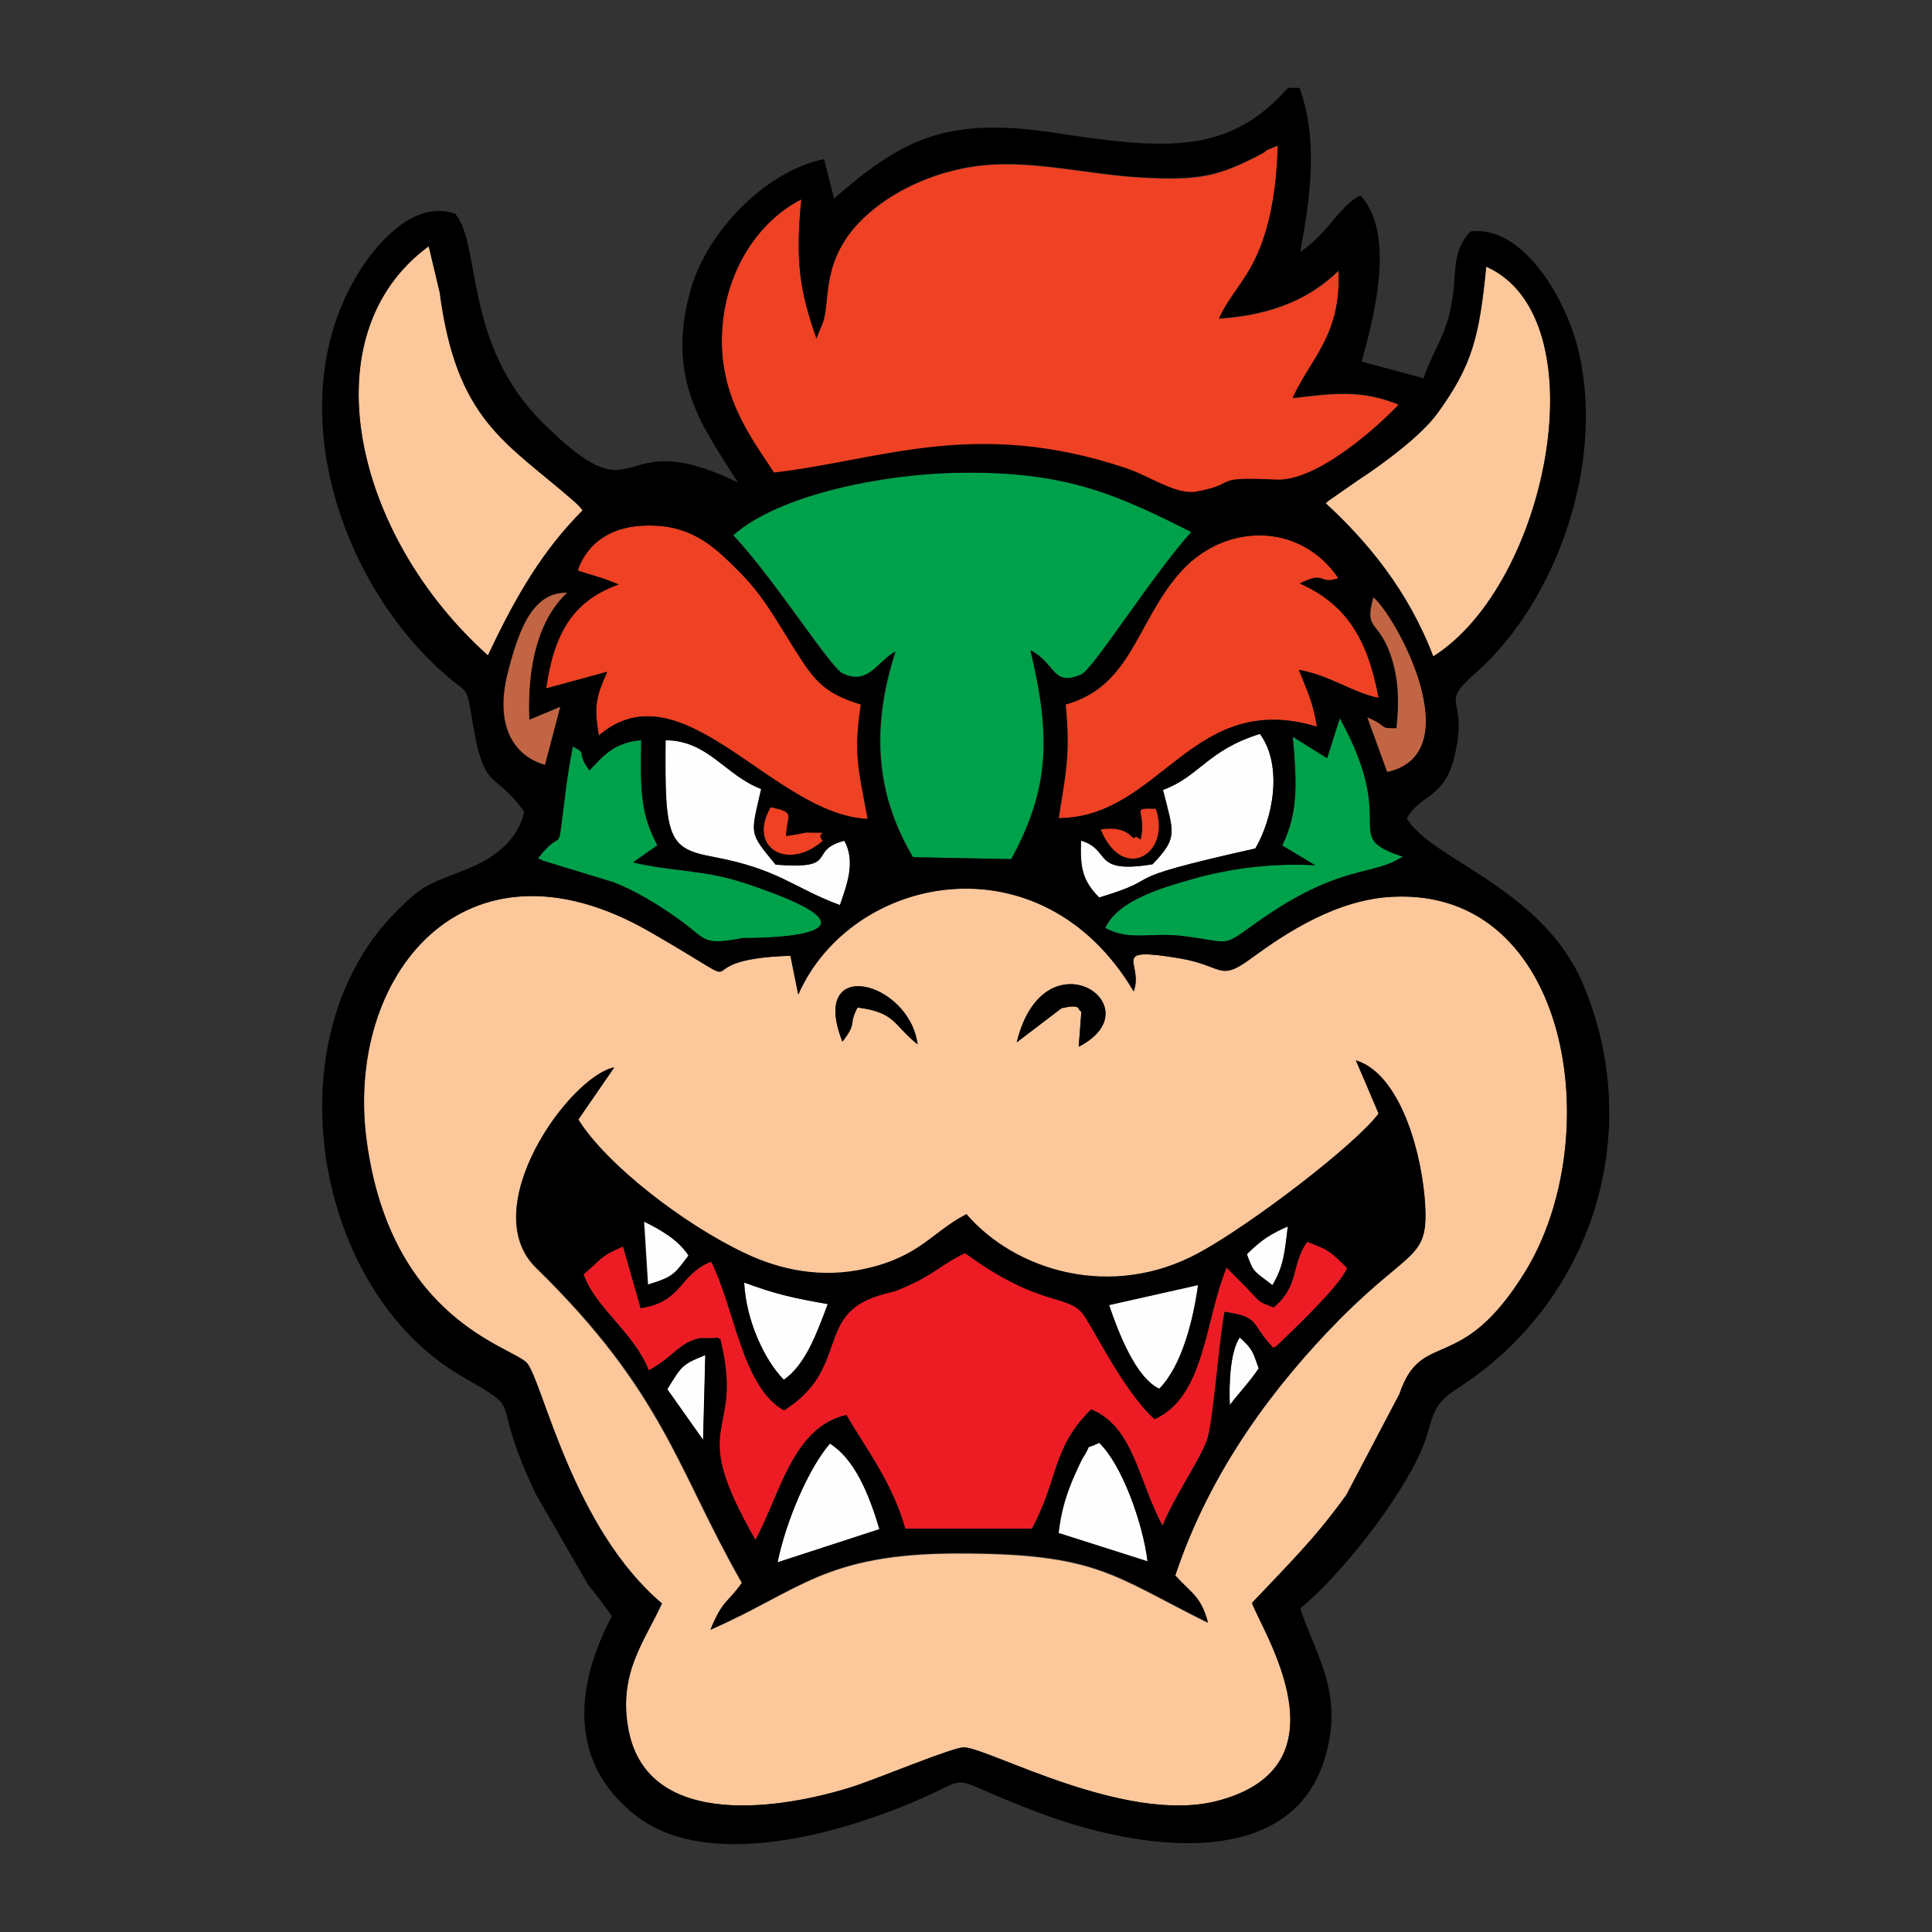 <svg xmlns="http://www.w3.org/2000/svg" xmlns:xlink="http://www.w3.org/1999/xlink" id="Warstwa_1" x="0px" y="0px" viewBox="0 0 792 792" xml:space="preserve"><rect x="0" y="0" width="792" height="792" fill="#333333" stroke="none"/><style type="text/css">
	.bw0{fill:#ED1C24;}
	.bw1{fill:#EF4123;}
	.bw2{fill:#FBC79B;}
	.bw3{fill:#00A14B;}
	.bw4{fill:#C16544;}
	.bw5{fill:#FEFEFE;}
</style><path class="bw0" d="M522.1,552.6c2.9-2.2,0.2,0.2,4.4-3.8c6.6-6.3,23.7-22.9,25.8-29.1c-6.9-6.9-7.9-7.7-16.4-10.7  c-6.9,10-2.9,17.8-13.7,26.9c-6.6-2.7-4.6-1.1-11-8l-8.3-8.4c-9.2,22.3-8.8,52.8-29.5,62.2c-13.1-11.7-26.5-40.2-29.9-43.8  c-7-7.5-18-2.4-47.8-24.3c-9.2,4.3-12.3,8.4-23,13.2c-8,3.6-4.6,1.8-12.3,4.2c-26.5,8.1-11.7,29.8-38.9,47.1  c-17.3-9.6-20.2-42-29.9-61c-13.4,5.4-11.4,16.4-28.9,19.1l-7.2-25.3c-10.1,4.3-8.8,5.4-16.2,11.4c4.6,13.6,20.7,24,26.7,39.4  c10.8-5.8,12.2-11.3,21-13.2h6.2c0.3-0.7,1.4,0.2,2.1,0.4c10.2,41.5-14.7,31.8,14.4,82.3c10.2-18.9,15.4-46.3,37.3-51.2  c7.7,13.5,18.7,27.2,24.1,46.6H423c11-20.1,8-32.8,24.3-48.9c17.5,7,19.5,29.9,29.3,47.7c4.4-11.4,16.5-28.8,18.5-36.1  c2.5-9.5,4.5-38.8,6.9-51.6C517.1,540,512.3,542.4,522.1,552.6z"></path><path class="bw1" d="M334.7,138.8c-7-19.8-8.7-32.5-6.2-57c-16.2,8.2-29.7,26.6-32.2,50.4c-3,28.8,11.6,47.1,21,61.7  c43.6-5,82.5-22.6,144.6-1.7c9.4,3.2,20.4,11,28.5,9.5c18.3-3.4,4.9-6.3,32.8-4.9C540,197.6,565,175,573.4,166  c-15.4-6.4-27-4.6-43.5-2.7c7.4-16.3,20.1-25.9,18.8-52.2c-11,10.8-26.5,18.2-49,19.6c4.6-10,11.5-15.5,16.8-28.9  c4.9-12.4,7-27,7.3-42c-10.2,4.1-1.4,0.6-6.9,3.5c-17.6,9.3-25.6,10.8-48.3,9.6c-21.3-1.1-43.5-6.9-64-5.2  c-19.8,1.7-37.2,10-48.3,19.7c-18.6,16.1-16.3,32.5-18.2,42c-0.2,0.9-0.3,1.6-0.6,2.5L334.7,138.8z M236.8,233.9l10,3.1  c0.7,0.3,1.6,0.6,2.3,0.8s1.7,0.7,2.2,0.9c0.6,0.2,1.6,0.5,2.3,0.9c-17.9,6.5-26.3,18.7-29.7,42.6l25-6.8c-4.3,10-5.5,13.6-3.4,26.1  c34.2-29.3,71.6,32.6,110.2,34.2c-3.6-19.1-6-26.4-2.8-46.9c-16.4-5-19.7-10.9-28.5-24.8c-7.7-12.3-12.1-20.4-22-30.3  c-8-7.9-17-17.4-33.5-18.2C251.9,214.6,241.1,221.8,236.8,233.9z M436.9,288.8c2,20.5,0.1,27.7-2.8,46.6c42-0.4,54.7-53,105.9-37.5  c-1.4-9.8-4.7-16.2-7.4-23.3c12.9,2.3,21.8,9.3,32.7,11.5c-4.7-25-14-38.7-32.3-46.9c10.7-5.5,7.7,0.8,15.8-2.2  c-15.8-23.3-47.5-23.1-65.9-1.2C465.6,256.3,463.5,281.4,436.9,288.8z M337.4,344.6c-3.9-4.1,5.9-3.1-6.8-3.4  c-0.1,0-6.3,1.3-8.3,1.4c0.5-9.1,4.1-9.6-6.3-11.8C306.2,347.6,323.1,357.3,337.4,344.6z M467.6,344.1c-0.8-0.2-1.9-1.6-2.3-0.9  c-1.1,2-2-5.1-14.1-3.2c9,22.3,29.2,10.1,22.6-8.5C462.8,331.2,470.3,332,467.6,344.1z"></path><path class="bw2" d="M555.9,434.7c16.5,4.9,26.1,33,28,56.1c2.2,26.3-4.4,19.5-34.9,50.3c-25.5,25.9-52.6,60.8-67.3,105  c6.9,7.5,10.5,8.5,13.4,19.2c-39.3-19.5-45.4-28.4-102.2-28.4c-55.1,0-64.8,15.2-101.7,31.3c5.2-12.6,6.8-10.5,12.9-19.2  c-26.7-46.7-31.9-77.9-84.4-129.2c-24.9-24.3,13.4-78.1,32-82L237,459.1c11.5,18.5,43.4,43,68.3,54.8c14.4,6.8,31.4,10.5,49.7,6.3  c22.2-5.1,27.3-15.2,41.1-22.3c20.1,23.3,59.5,35.3,95.2,15.9c21.1-11.5,64.1-44.2,73.8-57.2L555.9,434.7z M416.8,427.3  c11.1-45.7,57.2-14.6,25.4,1.8l1.1-14.4c-2-0.8,0.4-3.3-8.2-1.4L416.8,427.3z M345.4,427c-14-35.4,27.4-25,30.8,1.1  c-10.1-8.2-8.9-13-24.6-15.1C347.6,420.6,351.7,418.9,345.4,427z M513.3,657.1c14.1-14.9,25.6-26.1,38.7-44.3l21.7-41.4  c9.2-27.1,25.1-7,51.6-50.2c33.7-54.9,18.6-156.8-53.9-153.6c-23.4,1-44.4,15-58.2,25.1c-13.7,10.1-11.3,3.1-29.9,0.1  c-29.2-4.8-14.2,1.9-18.5,13.6c-37.9-63.9-115.7-48.1-137.5,1.3l-3.2-15.9c-48.4,1.6-8,18.8-57.6-9.8  c-76.2-43.9-125.4,18.4-116.1,86c10.1,74.1,60.3,84.1,65.8,90.9c6.5,8.2,18.7,67.5,55.2,98.4c-6.9,15.3-18.2,28.5-13.7,51.8  c7.9,41.8,64.4,32.2,92.3,23.2c9.5-3.1,40.9-16.2,45.3-16c10.3,0.4,66.1,31.6,103.6,22C554.1,724.1,517.3,668.5,513.3,657.1z   M200.1,268.7c11.8-25.2,22.9-43.3,38.9-59.5c-1.4-1.7-1.4-1.8-4.1-4.2c-27.6-24-47.6-32.6-54.5-85.2l-4.5-18.9  C126.2,137.2,144.9,219.4,200.1,268.7z M543.5,206.3c17.1,15.8,33.7,35.6,44.1,62.8c47.3-29.8,68.5-139.2,21.7-159.8  c-2.8,28.6-5.7,40.4-19.9,60c-6.8,9.4-22.5,21-32.7,27.6L545,205C544.7,205.3,544,205.9,543.5,206.3z"></path><path class="bw3" d="M300.7,219.4c17.3,18.5,39.7,54.2,44.9,56.7c10.7,5,14.1-5,21.6-9c-9.8,30.4-8.6,57.8,7.2,84.3l40.3,0.8  c15.7-28.9,16.2-50.5,7.9-85.6c10.5,5.4,8.7,15,20.8,9.9c4.7-2,28.9-40.4,45.1-58.4c-30.9-15.5-51.8-25-95.5-24.3  C362.1,194.3,319.5,202.7,300.7,219.4z M544.1,310.8L530,302c1.6,17.9,2.5,30.7-4.3,44.6l13.5,8.1c-17.4-1-34.9,1.2-50.1,5.6  c-12.3,3.5-30.6,8.6-36,20.1c10.3,5.5,18.2,1.7,31.7,3.3c20.6,2.5,15.5,5.1,30.4-5.5c30.3-21.6,43.4-19.5,55.7-24.7l4.3-2.3  c-26.4-8.6-1.1-11.8-25.9-56.8L544.1,310.8z M241.6,315.9c-5.9-8.3-0.3-6.6-6.8-9.8c-2,10.5-2.7,16.1-4,26.8  c-2.3,18.3-0.2,5.9-10.3,19.1c0.5,0.4,1.4,0.1,1.7,0.8l29.2,8.9c9.9,3.9,18.7,9.5,26.4,14.9c12.2,8.5,9.5,11.3,26.8,8  c0.1,0,71.2,0.9,1.1-22.4c-17.5-5.8-29.5-4.7-46.2-8.6l10-7c-7.7-14.1-6.7-25.6-6.7-43.1C251.7,304.3,247.2,310,241.6,315.9z"></path><path class="bw4" d="M223.5,313.6l6.3-23.9l-12.7,5.3c-0.9-22.3,3.8-41.1,15.5-52c-15.5-0.7-20.7,19-24.2,31.9  C203.1,294.8,208.6,309.2,223.5,313.6z M572.5,298.5c-7.8,0.1-2.7-0.6-12-4.5l8.2,22.5c34.4-7.5,3.7-64.1-5.6-71.7  c-3.9,13.8,1.8,8.9,7,23.6C573.3,277.8,573.7,287.4,572.5,298.5z"></path><path class="bw5" d="M476.8,323.8c4.3,17.3,6.4,19.4-4.3,30.5c-25.1,4.1-16.6-5.9-29.3-9.7c-0.4,11.2,0.6,16.3,7.4,23.4  c30.2-9.2,2-6.3,64-20.1c7-11.9,11.6-33.6,1.9-47C495,307.5,491.6,318.5,476.8,323.8z M344.4,371.1c2.7-8.3,6.5-17.7,1.8-26.4  c-15.6,4-1.2,11.9-28.2,9.8c-11.2-13.6-10.2-11.9-5.9-31c-14.9-5.7-21.7-19.9-39.2-20c-0.4,39.9,1,44.4,19.4,47.8  C319.5,356.3,325.1,363.9,344.4,371.1z M360.6,626.8c-4.3-14.6-10.1-28.7-20.3-35.1c-8.7,10-18,31.6-21.5,48.7L360.6,626.8z   M450.6,591.5c-7.1,3.6-1.9-1.2-6.9,6.6c-0.4,0.6-3.7,7.8-4.3,9.4c-3,7.5-4.4,13-5.4,21l36.5,11.7  C468.6,624.1,459.8,600.2,450.6,591.5z M475.3,569.3c9.5-9.7,14-28.8,15.9-42.5l-36.5,8.2C458.5,546.1,465.6,564.8,475.3,569.3z   M339.4,534.6c-15.2-2.7-21.4-4.1-34.3-8.8c0.8,15.6,8.3,31.8,16.3,39.9C330.3,559.5,334.9,546.6,339.4,534.6z M288.3,590.3  l0.9-34.8c-9.7,3.9-9.7,4.4-15.6,14L288.3,590.3z M265.7,526.6c10.8-3.2,11-4.6,16.7-11.9c-4-6.3-11.5-10.6-18.3-14L265.7,526.6z   M511.2,514.2c2.8,7.7,2.6,6.6,10.5,12.7c4.6-7.8,5-13.2,6.3-24.1C521.2,505.7,517,508.3,511.2,514.2z M504.2,576  c4-5.3,7.5-8.7,11.8-15.1c-2.3-6.6-2.5-8-7.8-12.7C504.4,554.1,503.8,566.7,504.2,576z"></path><path d="M649,403.5c-16.7-39.6-62.3-51-72.3-68c5.9-10.5,15.8-7.7,19.9-26.9c5.2-23.8-7.3-18.9,8.4-32.8c34-30,54.2-89.3,41.1-135.7  c-5.5-19.5-22.5-47.9-43.3-45.2c-8.8,9.7-4.8,17.3-8.4,32.9c-2.7,11.4-7.8,17.8-10.8,27.3l-25.4-6.9c5.1-18.3,14-52.4-0.5-68.1  c-8.8,4.4-13.2,15.5-24.7,23.2c4.3-23,7.4-46.2-0.3-67.3H528c-24.4,27.7-50.5,25.3-96,18.4c-44.6-6.8-62.6,3.1-90.1,27l-4.1-16.2  c-24.8,5.3-48.2,30.4-54.7,53.6c-10.4,37.2,5.4,56.6,19.4,79c-52.2-25.4-38,17.1-80-24.5c-32.7-32.4-25.1-73-35.9-85.7  c-17-5.8-31.6,12.3-37.5,20.9c-35.6,52.8-11.2,129.1,33.4,168c9.7,8.5,8.6,3.9,11.2,19.5c4.8,29.4,8.9,19.4,21.2,36.8  c-2.6,11.7-12.2,19-23.8,23.6c-15.9,6.3-17.9,6.3-29.1,17.7c-51.1,52-33.3,154.8,27,189.9c28.1,16.4,10,5.1,30.8,48.8l21.2,36.7  c2,2.7,3.3,4.1,4.9,6.2l3.7,5.1c0.3,0.4,0.8,1.1,1.2,1.8c-14.7,27.7-18.6,59.9,10.4,82.1c25.3,19.3,68.9,10,96.2,0.5  c52.4-18.1,18.9-20.2,71.8-0.9c35.1,12.8,98.6,24.3,113.6-22.6c8.7-27.2-3.4-42.8-9.8-62.4c15.9-12.6,41.3-44.9,49.8-65.1  c4.9-11.5,3-17.6,13.9-24.5C653.1,533.9,674.6,464.3,649,403.5z M568.6,316.5l-8.2-22.5c9.3,3.9,4.2,4.6,12,4.5  c1.2-11.1,0.8-20.7-2.5-30.1c-5.2-14.6-10.9-9.8-7-23.6C572.3,252.4,603,309,568.6,316.5z M436.8,288.8c26.6-7.4,28.8-32.6,45.9-53  c18.4-21.9,50.1-22,65.9,1.2c-8.1,2.9-5.1-3.3-15.8,2.2c18.4,8.2,27.7,21.8,32.3,46.9c-10.9-2.2-19.8-9.2-32.7-11.5  c2.8,7,6,13.5,7.4,23.3c-51.2-15.5-63.9,37.2-105.9,37.5C436.9,316.5,438.8,309.4,436.8,288.8z M473.8,331.5  c6.6,18.6-13.6,30.8-22.6,8.5c12.2-1.9,13,5.2,14.1,3.2c0.4-0.7,1.5,0.7,2.3,0.9C470.2,332,462.7,331.2,473.8,331.5z M443.1,344.6  c12.7,3.8,4.1,13.8,29.3,9.7c10.8-11,8.6-13.1,4.3-30.5c14.8-5.4,18.3-16.3,39.8-23c9.7,13.4,5.1,35.1-1.9,47  c-62.1,13.9-33.8,11-64,20.1C443.6,360.9,442.7,355.8,443.1,344.6z M489,360.3c15.3-4.3,32.7-6.6,50.1-5.6l-13.5-8.1  c6.8-13.9,5.9-26.7,4.3-44.6l14.1,8.8l5.2-16.4c24.8,45-0.5,48.2,25.9,56.8l-4.3,2.3c-12.3,5.2-25.4,3.2-55.7,24.7  c-14.9,10.6-9.8,8-30.4,5.5c-13.5-1.6-21.3,2.2-31.7-3.3C458.4,368.9,476.7,363.8,489,360.3z M589.3,169.3  c14.2-19.5,17.1-31.3,19.9-60c46.8,20.7,25.7,130-21.7,159.8c-10.4-27.2-27-47.1-44.1-62.8c0.5-0.5,1.2-1.1,1.6-1.3l11.6-8.1  C566.7,190.3,582.5,178.7,589.3,169.3z M296.3,132.1c2.5-23.8,16-42.2,32.2-50.4c-2.5,24.6-0.8,37.3,6.2,57l2.8-7  c0.3-0.9,0.4-1.6,0.6-2.5c1.9-9.5-0.4-25.9,18.2-42c11.1-9.7,28.5-18,48.3-19.7c20.4-1.7,42.7,4.1,64,5.2  c22.7,1.1,30.7-0.4,48.3-9.6c5.5-2.9-3.3,0.7,6.9-3.5c-0.4,15-2.4,29.7-7.3,42c-5.3,13.3-12.2,18.8-16.8,28.9  c22.5-1.4,38-8.8,49-19.6c1.2,26.4-11.4,35.9-18.8,52.2c16.5-1.9,28.2-3.6,43.5,2.7c-8.4,8.9-33.4,31.6-50.2,30.8  c-27.9-1.3-14.5,1.6-32.8,4.9c-8.1,1.5-19.1-6.3-28.5-9.5c-62.1-20.9-100.9-3.3-144.6,1.7C307.8,179.2,293.3,160.9,296.3,132.1z   M392.8,193.8c43.7-0.8,64.6,8.7,95.5,24.3c-16.2,18.1-40.4,56.5-45.1,58.4c-12,5.1-10.3-4.5-20.8-9.9c8.4,35.1,7.9,56.7-7.9,85.6  l-40.3-0.8c-15.8-26.5-17-53.9-7.2-84.3c-7.5,4-10.9,14-21.6,9c-5.2-2.4-27.6-38.2-44.9-56.7C319.4,202.7,362,194.3,392.8,193.8z   M268.9,215.5c16.4,0.8,25.5,10.3,33.5,18.2c9.9,9.8,14.3,18,22,30.3c8.8,14,12.1,19.8,28.5,24.8c-3.2,20.5-0.7,27.8,2.8,46.9  c-38.6-1.6-76-63.5-110.2-34.2c-2.2-12.5-1-16.1,3.4-26.1l-25,6.8c3.4-23.9,11.8-36.1,29.7-42.6c-0.7-0.4-1.7-0.7-2.3-0.9  c-0.6-0.2-1.6-0.7-2.2-0.9c-0.7-0.3-1.6-0.6-2.3-0.8l-10-3.1C241,221.8,251.8,214.6,268.9,215.5z M269.5,346.5l-10,7  c16.7,3.9,28.7,2.8,46.2,8.6c70,23.3-1,22.4-1.1,22.4c-17.4,3.3-14.7,0.5-26.8-8c-7.7-5.4-16.4-11-26.4-14.9l-29.2-8.9  c-0.3-0.7-1.2-0.4-1.7-0.8c10.1-13.2,8-0.8,10.3-19.1c1.3-10.7,2-16.3,4-26.8c6.5,3.3,0.9,1.6,6.8,9.8c5.6-5.8,10.1-11.5,21.3-12.4  C262.7,320.9,261.8,332.4,269.5,346.5z M292.2,351.2c-18.5-3.4-19.8-7.9-19.4-47.8c17.5,0.1,24.3,14.3,39.2,20  c-4.3,19.1-5.2,17.4,5.9,31c26.9,2.2,12.6-5.7,28.2-9.8c4.8,8.7,1,18.2-1.8,26.4C325,363.9,319.4,356.3,292.2,351.2z M330.5,341.3  c12.7,0.3,2.8-0.8,6.8,3.4c-14.3,12.6-31.1,2.9-21.4-13.8c10.4,2.3,6.8,2.7,6.3,11.8C324.2,342.6,330.4,341.3,330.5,341.3z   M200,268.7c-55.1-49.3-73.8-131.5-24.3-167.8l4.5,18.9c6.9,52.5,26.9,61.2,54.5,85.2c2.7,2.4,2.7,2.5,4.1,4.2  C222.8,225.3,211.8,243.5,200,268.7z M208.3,274.9c3.5-12.9,8.7-32.6,24.2-31.9c-11.7,10.9-16.4,29.7-15.5,52l12.7-5.3l-6.3,23.9  C208.5,309.2,203,294.8,208.3,274.9z M625.3,521.2c-26.5,43.2-42.5,23.1-51.6,50.2l-21.8,41.4c-13.1,18.3-24.7,29.4-38.7,44.3  c4,11.4,40.8,67-14.4,81.2c-37.5,9.6-93.3-21.6-103.6-22c-4.3-0.2-35.8,13-45.3,16c-27.9,9-84.3,18.7-92.3-23.2  c-4.4-23.2,6.8-36.5,13.7-51.8c-36.6-30.9-48.7-90.2-55.2-98.4c-5.4-6.8-55.6-16.9-65.8-90.9c-9.3-67.6,39.9-129.9,116.1-86  c49.5,28.5,9.2,11.3,57.6,9.8l3.2,15.9c21.7-49.5,99.6-65.3,137.5-1.3c4.3-11.7-10.7-18.4,18.5-13.6c18.6,3.1,16.3,10,29.9-0.1  c13.8-10.1,34.9-24.2,58.2-25.1C643.8,364.4,658.9,466.3,625.3,521.2z M555.8,434.7l9.4,21.7c-9.8,13.1-52.7,45.8-73.8,57.2  c-35.7,19.4-75.1,7.4-95.2-15.9c-13.9,7.1-18.9,17.3-41.1,22.3c-18.3,4.2-35.3,0.6-49.7-6.3c-24.9-11.7-56.8-36.3-68.3-54.8  l14.7-21.4c-18.6,3.9-56.9,57.8-32,82c52.6,51.2,57.7,82.4,84.4,129.2c-6.1,8.7-7.7,6.7-12.9,19.2c36.9-16.1,46.6-31.3,101.7-31.3  c56.8,0,62.9,8.9,102.2,28.4c-2.9-10.7-6.6-11.7-13.4-19.2c14.7-44.2,41.8-79.1,67.3-105c30.5-30.8,37.1-24,34.9-50.3  C581.8,467.7,572.3,439.6,555.8,434.7z M527.9,502.7c-1.3,10.9-1.7,16.3-6.3,24.1c-7.9-6.1-7.7-5-10.5-12.7  C516.9,508.3,521.1,505.7,527.9,502.7z M491.1,526.8c-1.9,13.8-6.4,32.8-15.9,42.5c-9.7-4.5-16.9-23.2-20.6-34.3L491.1,526.8z   M339.3,534.6c-4.5,12-9.1,24.8-18,31c-8-8.1-15.5-24.3-16.3-39.9C318,530.5,324.1,531.9,339.3,534.6z M282.2,514.7  c-5.6,7.3-5.9,8.7-16.7,11.9l-1.7-25.9C270.8,504.1,278.2,508.4,282.2,514.7z M288.2,590.3l-14.7-20.8c5.9-9.5,5.9-10.1,15.6-14  L288.2,590.3z M318.7,640.5c3.5-17.1,12.8-38.7,21.5-48.7c10.1,6.4,15.9,20.4,20.3,35.1L318.7,640.5z M433.9,628.4  c0.9-8,2.4-13.5,5.4-21c0.6-1.6,3.9-8.8,4.3-9.4c5-7.8-0.2-2.9,6.9-6.6c9.2,8.6,17.9,32.6,19.9,48.6L433.9,628.4z M504.1,576  c-0.4-9.3,0.2-21.9,4.1-27.7c5.3,4.7,5.4,6,7.8,12.7C511.6,567.3,508.1,570.7,504.1,576z M526.4,548.8c-4.2,4-1.5,1.7-4.4,3.8  c-9.8-10.2-5-12.6-20-14.8c-2.4,12.8-4.4,42.1-6.9,51.6c-2,7.3-14.1,24.7-18.5,36.1c-9.8-17.8-11.8-40.7-29.3-47.7  C431,593.9,434,606.6,423,626.7h-51.9c-5.5-19.4-16.4-33.1-24.1-46.6c-22,4.9-27.1,32.3-37.3,51.2c-29.1-50.5-4.2-40.7-14.4-82.3  c-0.7-0.2-1.8-1.1-2.1-0.4h-6.3c-8.8,1.9-10.3,7.3-21,13.2c-5.9-15.4-22.1-25.8-26.7-39.4c7.3-6,6.1-7.1,16.2-11.4l7.2,25.3  c17.4-2.7,15.5-13.7,28.9-19.1c9.7,18.9,12.6,51.4,29.9,61c27.2-17.3,12.4-39,38.9-47.1c7.8-2.4,4.3-0.6,12.3-4.2  c10.7-4.8,13.8-8.9,23-13.2c29.8,21.8,40.8,16.8,47.8,24.3c3.4,3.6,16.8,32.1,29.9,43.8c20.7-9.4,20.4-39.9,29.5-62.2l8.3,8.4  c6.4,6.8,4.4,5.3,11,8c10.8-9.2,6.8-17,13.7-26.9c8.5,3.1,9.5,3.8,16.4,10.7C550.1,525.9,533,542.5,526.4,548.8z M443.3,414.7  l-1.1,14.4c31.8-16.4-14.3-47.5-25.4-1.8l18.4-14C443.7,411.4,441.3,413.8,443.3,414.7z M351.5,413c15.7,2.1,14.4,6.9,24.6,15.1  c-3.4-26.1-44.7-36.5-30.8-1.1C351.6,418.9,347.5,420.6,351.5,413z"></path></svg>
